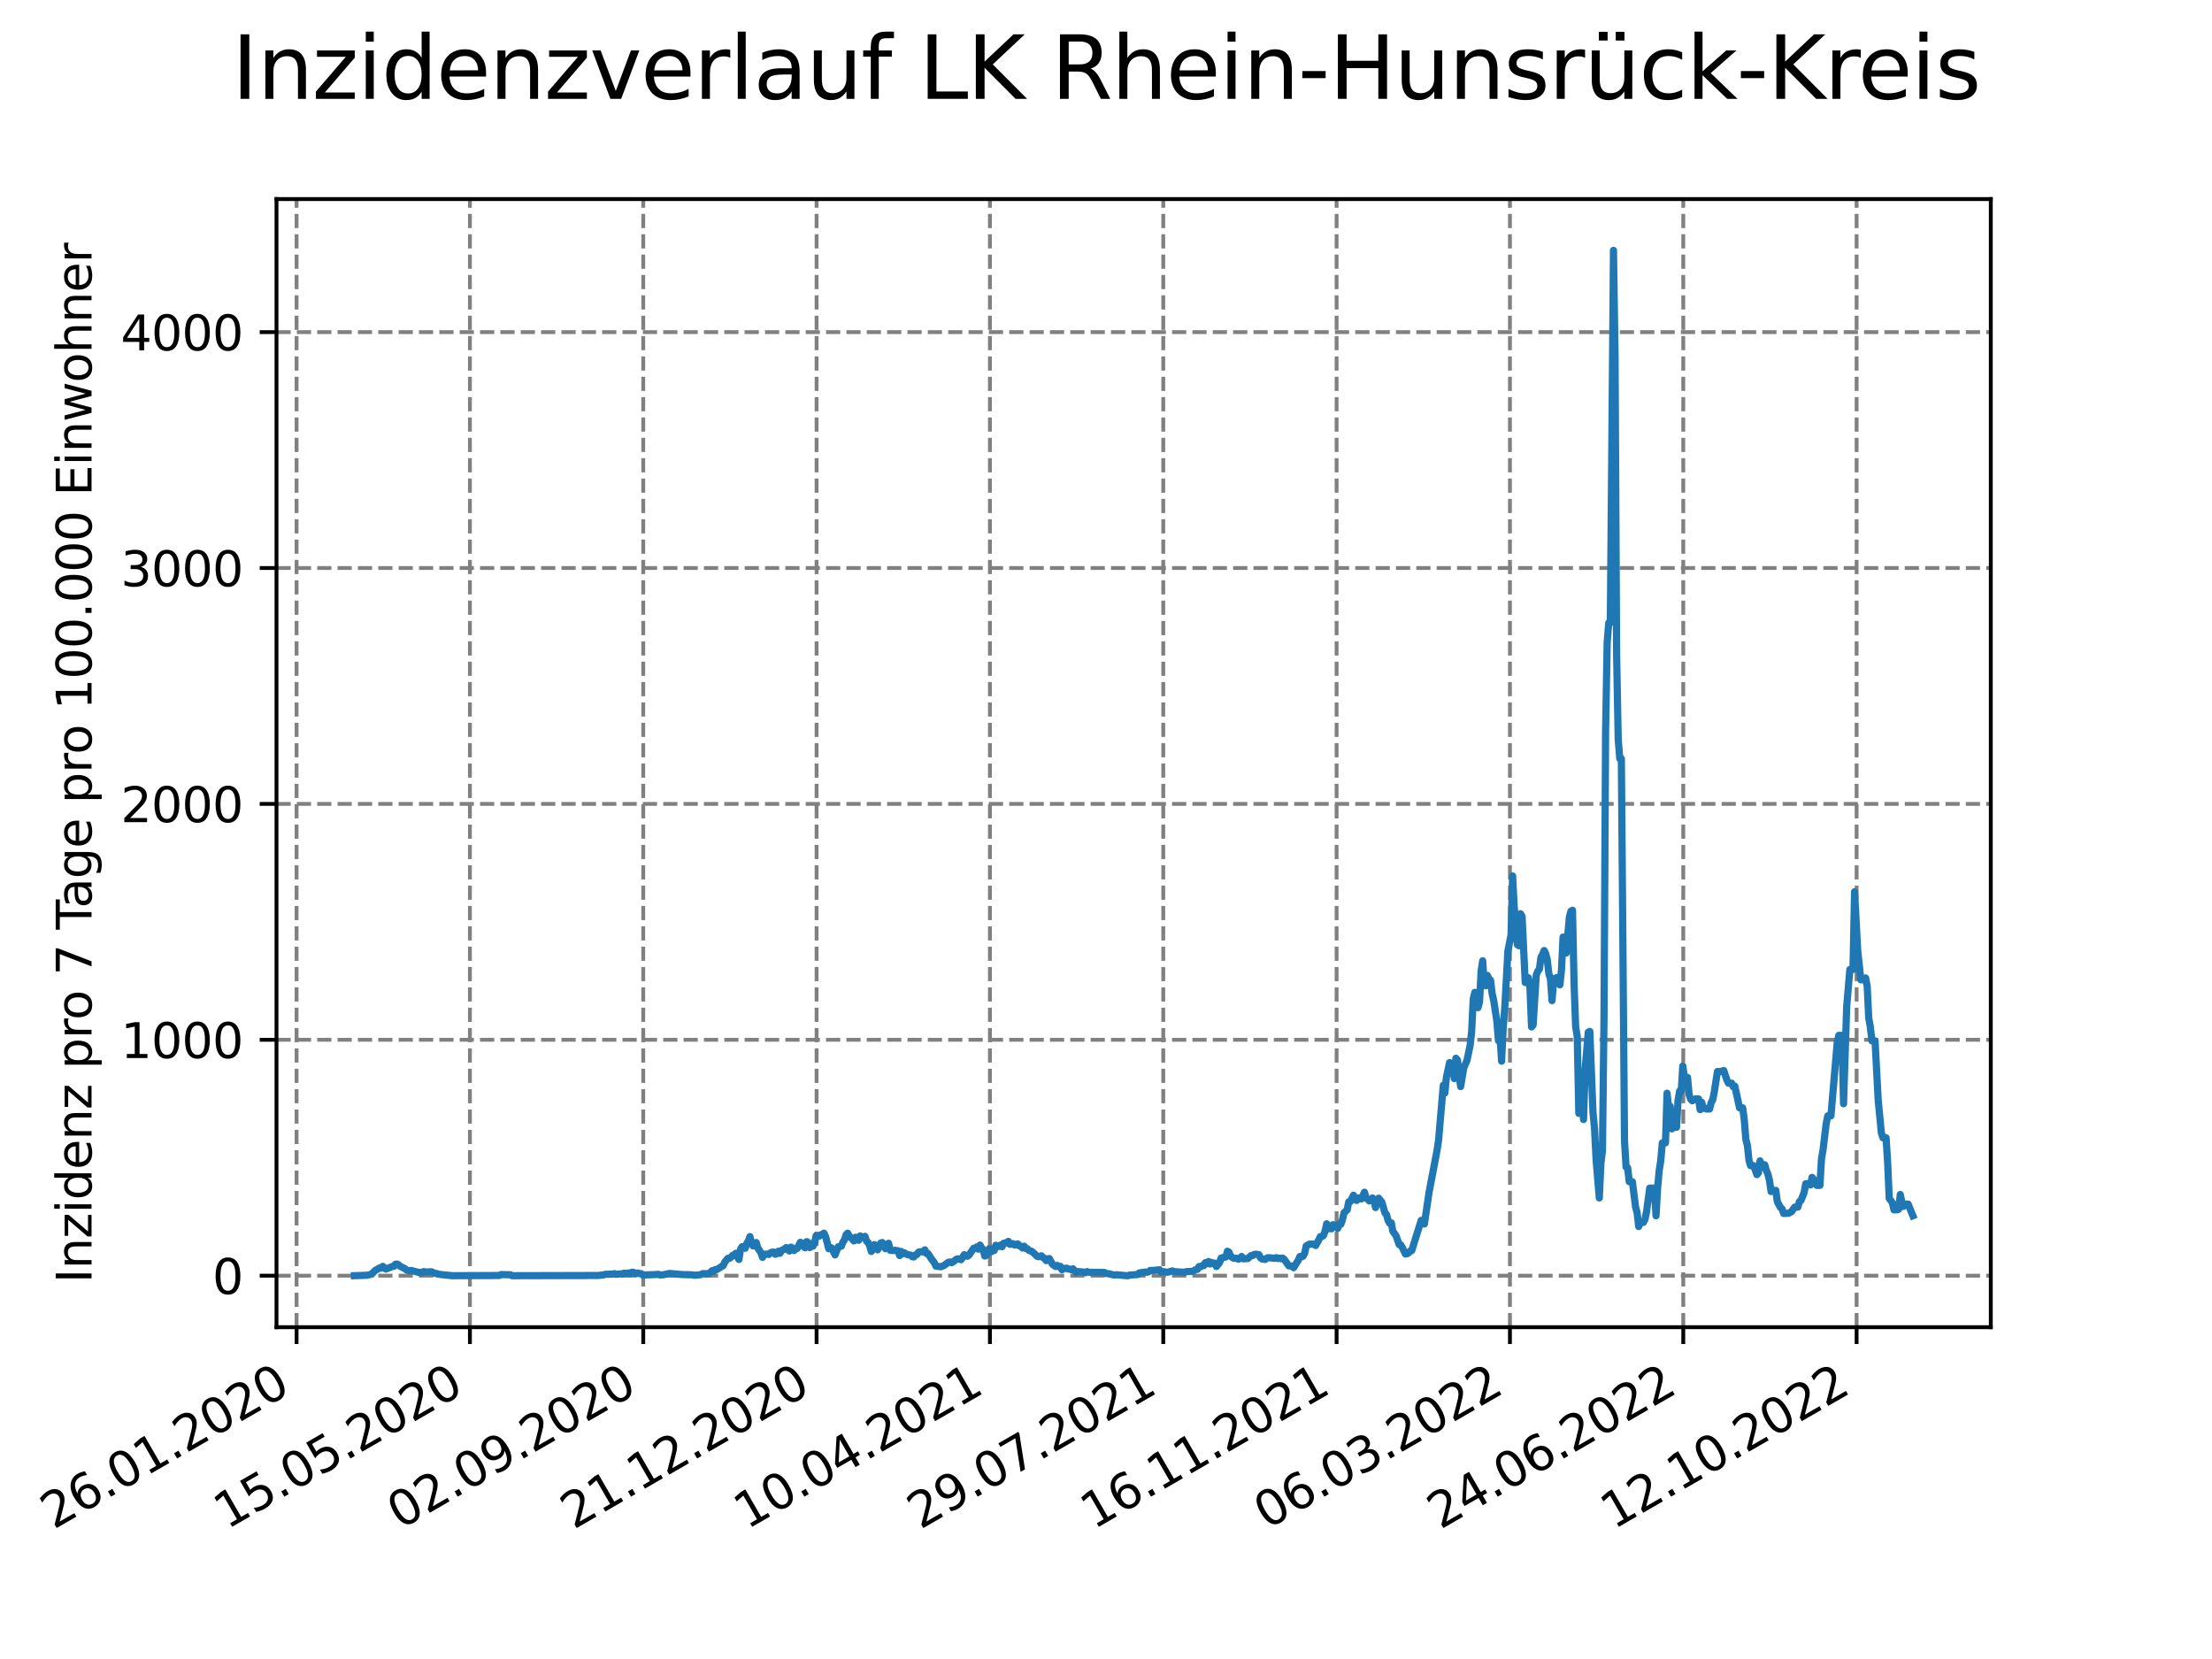 <?xml version="1.0" encoding="utf-8" standalone="no"?>
<!DOCTYPE svg PUBLIC "-//W3C//DTD SVG 1.1//EN"
  "http://www.w3.org/Graphics/SVG/1.1/DTD/svg11.dtd">
<svg xmlns:xlink="http://www.w3.org/1999/xlink" width="460.8pt" height="345.6pt" viewBox="0 0 460.8 345.6" xmlns="http://www.w3.org/2000/svg" version="1.1">
 <defs>
  <style type="text/css">*{stroke-linejoin: round; stroke-linecap: butt}</style>
 </defs>
 <g id="figure_1">
  <g id="patch_1">
   <path d="M 0 345.6 
L 460.8 345.6 
L 460.8 0 
L 0 0 
z
" style="fill: #ffffff"/>
  </g>
  <g id="axes_1">
   <g id="patch_2">
    <path d="M 57.6 276.48 
L 414.72 276.48 
L 414.72 41.472 
L 57.6 41.472 
z
" style="fill: #ffffff"/>
   </g>
   <g id="matplotlib.axis_1">
    <g id="xtick_1">
     <g id="line2d_1">
      <path d="M 61.783 276.48 
L 61.783 41.472 
" clip-path="url(#pc3c7005d33)" style="fill: none; stroke-dasharray: 2.96,1.28; stroke-dashoffset: 0; stroke: #808080; stroke-width: 0.8"/>
     </g>
     <g id="line2d_2">
      <defs>
       <path id="m121569121d" d="M 0 0 
L 0 3.5 
" style="stroke: #000000; stroke-width: 0.8"/>
      </defs>
      <g>
       <use xlink:href="#m121569121d" x="61.783" y="276.48" style="stroke: #000000; stroke-width: 0.8"/>
      </g>
     </g>
     <g id="text_1">
      <!-- 26.01.2020 -->
      <g transform="translate(11.157 318.689) rotate(-30) scale(0.1 -0.1)">
       <defs>
        <path id="DejaVuSans-32" d="M 1228 531 
L 3431 531 
L 3431 0 
L 469 0 
L 469 531 
Q 828 903 1448 1529 
Q 2069 2156 2228 2338 
Q 2531 2678 2651 2914 
Q 2772 3150 2772 3378 
Q 2772 3750 2511 3984 
Q 2250 4219 1831 4219 
Q 1534 4219 1204 4116 
Q 875 4013 500 3803 
L 500 4441 
Q 881 4594 1212 4672 
Q 1544 4750 1819 4750 
Q 2544 4750 2975 4387 
Q 3406 4025 3406 3419 
Q 3406 3131 3298 2873 
Q 3191 2616 2906 2266 
Q 2828 2175 2409 1742 
Q 1991 1309 1228 531 
z
" transform="scale(0.016)"/>
        <path id="DejaVuSans-36" d="M 2113 2584 
Q 1688 2584 1439 2293 
Q 1191 2003 1191 1497 
Q 1191 994 1439 701 
Q 1688 409 2113 409 
Q 2538 409 2786 701 
Q 3034 994 3034 1497 
Q 3034 2003 2786 2293 
Q 2538 2584 2113 2584 
z
M 3366 4563 
L 3366 3988 
Q 3128 4100 2886 4159 
Q 2644 4219 2406 4219 
Q 1781 4219 1451 3797 
Q 1122 3375 1075 2522 
Q 1259 2794 1537 2939 
Q 1816 3084 2150 3084 
Q 2853 3084 3261 2657 
Q 3669 2231 3669 1497 
Q 3669 778 3244 343 
Q 2819 -91 2113 -91 
Q 1303 -91 875 529 
Q 447 1150 447 2328 
Q 447 3434 972 4092 
Q 1497 4750 2381 4750 
Q 2619 4750 2861 4703 
Q 3103 4656 3366 4563 
z
" transform="scale(0.016)"/>
        <path id="DejaVuSans-2e" d="M 684 794 
L 1344 794 
L 1344 0 
L 684 0 
L 684 794 
z
" transform="scale(0.016)"/>
        <path id="DejaVuSans-30" d="M 2034 4250 
Q 1547 4250 1301 3770 
Q 1056 3291 1056 2328 
Q 1056 1369 1301 889 
Q 1547 409 2034 409 
Q 2525 409 2770 889 
Q 3016 1369 3016 2328 
Q 3016 3291 2770 3770 
Q 2525 4250 2034 4250 
z
M 2034 4750 
Q 2819 4750 3233 4129 
Q 3647 3509 3647 2328 
Q 3647 1150 3233 529 
Q 2819 -91 2034 -91 
Q 1250 -91 836 529 
Q 422 1150 422 2328 
Q 422 3509 836 4129 
Q 1250 4750 2034 4750 
z
" transform="scale(0.016)"/>
        <path id="DejaVuSans-31" d="M 794 531 
L 1825 531 
L 1825 4091 
L 703 3866 
L 703 4441 
L 1819 4666 
L 2450 4666 
L 2450 531 
L 3481 531 
L 3481 0 
L 794 0 
L 794 531 
z
" transform="scale(0.016)"/>
       </defs>
       <use xlink:href="#DejaVuSans-32"/>
       <use xlink:href="#DejaVuSans-36" x="63.623"/>
       <use xlink:href="#DejaVuSans-2e" x="127.246"/>
       <use xlink:href="#DejaVuSans-30" x="159.033"/>
       <use xlink:href="#DejaVuSans-31" x="222.656"/>
       <use xlink:href="#DejaVuSans-2e" x="286.279"/>
       <use xlink:href="#DejaVuSans-32" x="318.066"/>
       <use xlink:href="#DejaVuSans-30" x="381.689"/>
       <use xlink:href="#DejaVuSans-32" x="445.312"/>
       <use xlink:href="#DejaVuSans-30" x="508.936"/>
      </g>
     </g>
    </g>
    <g id="xtick_2">
     <g id="line2d_3">
      <path d="M 97.892 276.48 
L 97.892 41.472 
" clip-path="url(#pc3c7005d33)" style="fill: none; stroke-dasharray: 2.96,1.28; stroke-dashoffset: 0; stroke: #808080; stroke-width: 0.8"/>
     </g>
     <g id="line2d_4">
      <g>
       <use xlink:href="#m121569121d" x="97.892" y="276.48" style="stroke: #000000; stroke-width: 0.8"/>
      </g>
     </g>
     <g id="text_2">
      <!-- 15.05.2020 -->
      <g transform="translate(47.267 318.689) rotate(-30) scale(0.1 -0.1)">
       <defs>
        <path id="DejaVuSans-35" d="M 691 4666 
L 3169 4666 
L 3169 4134 
L 1269 4134 
L 1269 2991 
Q 1406 3038 1543 3061 
Q 1681 3084 1819 3084 
Q 2600 3084 3056 2656 
Q 3513 2228 3513 1497 
Q 3513 744 3044 326 
Q 2575 -91 1722 -91 
Q 1428 -91 1123 -41 
Q 819 9 494 109 
L 494 744 
Q 775 591 1075 516 
Q 1375 441 1709 441 
Q 2250 441 2565 725 
Q 2881 1009 2881 1497 
Q 2881 1984 2565 2268 
Q 2250 2553 1709 2553 
Q 1456 2553 1204 2497 
Q 953 2441 691 2322 
L 691 4666 
z
" transform="scale(0.016)"/>
       </defs>
       <use xlink:href="#DejaVuSans-31"/>
       <use xlink:href="#DejaVuSans-35" x="63.623"/>
       <use xlink:href="#DejaVuSans-2e" x="127.246"/>
       <use xlink:href="#DejaVuSans-30" x="159.033"/>
       <use xlink:href="#DejaVuSans-35" x="222.656"/>
       <use xlink:href="#DejaVuSans-2e" x="286.279"/>
       <use xlink:href="#DejaVuSans-32" x="318.066"/>
       <use xlink:href="#DejaVuSans-30" x="381.689"/>
       <use xlink:href="#DejaVuSans-32" x="445.312"/>
       <use xlink:href="#DejaVuSans-30" x="508.936"/>
      </g>
     </g>
    </g>
    <g id="xtick_3">
     <g id="line2d_5">
      <path d="M 134.001 276.48 
L 134.001 41.472 
" clip-path="url(#pc3c7005d33)" style="fill: none; stroke-dasharray: 2.96,1.28; stroke-dashoffset: 0; stroke: #808080; stroke-width: 0.8"/>
     </g>
     <g id="line2d_6">
      <g>
       <use xlink:href="#m121569121d" x="134.001" y="276.48" style="stroke: #000000; stroke-width: 0.8"/>
      </g>
     </g>
     <g id="text_3">
      <!-- 02.09.2020 -->
      <g transform="translate(83.376 318.689) rotate(-30) scale(0.1 -0.1)">
       <defs>
        <path id="DejaVuSans-39" d="M 703 97 
L 703 672 
Q 941 559 1184 500 
Q 1428 441 1663 441 
Q 2288 441 2617 861 
Q 2947 1281 2994 2138 
Q 2813 1869 2534 1725 
Q 2256 1581 1919 1581 
Q 1219 1581 811 2004 
Q 403 2428 403 3163 
Q 403 3881 828 4315 
Q 1253 4750 1959 4750 
Q 2769 4750 3195 4129 
Q 3622 3509 3622 2328 
Q 3622 1225 3098 567 
Q 2575 -91 1691 -91 
Q 1453 -91 1209 -44 
Q 966 3 703 97 
z
M 1959 2075 
Q 2384 2075 2632 2365 
Q 2881 2656 2881 3163 
Q 2881 3666 2632 3958 
Q 2384 4250 1959 4250 
Q 1534 4250 1286 3958 
Q 1038 3666 1038 3163 
Q 1038 2656 1286 2365 
Q 1534 2075 1959 2075 
z
" transform="scale(0.016)"/>
       </defs>
       <use xlink:href="#DejaVuSans-30"/>
       <use xlink:href="#DejaVuSans-32" x="63.623"/>
       <use xlink:href="#DejaVuSans-2e" x="127.246"/>
       <use xlink:href="#DejaVuSans-30" x="159.033"/>
       <use xlink:href="#DejaVuSans-39" x="222.656"/>
       <use xlink:href="#DejaVuSans-2e" x="286.279"/>
       <use xlink:href="#DejaVuSans-32" x="318.066"/>
       <use xlink:href="#DejaVuSans-30" x="381.689"/>
       <use xlink:href="#DejaVuSans-32" x="445.312"/>
       <use xlink:href="#DejaVuSans-30" x="508.936"/>
      </g>
     </g>
    </g>
    <g id="xtick_4">
     <g id="line2d_7">
      <path d="M 170.11 276.48 
L 170.11 41.472 
" clip-path="url(#pc3c7005d33)" style="fill: none; stroke-dasharray: 2.96,1.28; stroke-dashoffset: 0; stroke: #808080; stroke-width: 0.8"/>
     </g>
     <g id="line2d_8">
      <g>
       <use xlink:href="#m121569121d" x="170.11" y="276.48" style="stroke: #000000; stroke-width: 0.8"/>
      </g>
     </g>
     <g id="text_4">
      <!-- 21.12.2020 -->
      <g transform="translate(119.485 318.689) rotate(-30) scale(0.1 -0.1)">
       <use xlink:href="#DejaVuSans-32"/>
       <use xlink:href="#DejaVuSans-31" x="63.623"/>
       <use xlink:href="#DejaVuSans-2e" x="127.246"/>
       <use xlink:href="#DejaVuSans-31" x="159.033"/>
       <use xlink:href="#DejaVuSans-32" x="222.656"/>
       <use xlink:href="#DejaVuSans-2e" x="286.279"/>
       <use xlink:href="#DejaVuSans-32" x="318.066"/>
       <use xlink:href="#DejaVuSans-30" x="381.689"/>
       <use xlink:href="#DejaVuSans-32" x="445.312"/>
       <use xlink:href="#DejaVuSans-30" x="508.936"/>
      </g>
     </g>
    </g>
    <g id="xtick_5">
     <g id="line2d_9">
      <path d="M 206.219 276.48 
L 206.219 41.472 
" clip-path="url(#pc3c7005d33)" style="fill: none; stroke-dasharray: 2.96,1.28; stroke-dashoffset: 0; stroke: #808080; stroke-width: 0.8"/>
     </g>
     <g id="line2d_10">
      <g>
       <use xlink:href="#m121569121d" x="206.219" y="276.48" style="stroke: #000000; stroke-width: 0.8"/>
      </g>
     </g>
     <g id="text_5">
      <!-- 10.04.2021 -->
      <g transform="translate(155.594 318.689) rotate(-30) scale(0.1 -0.1)">
       <defs>
        <path id="DejaVuSans-34" d="M 2419 4116 
L 825 1625 
L 2419 1625 
L 2419 4116 
z
M 2253 4666 
L 3047 4666 
L 3047 1625 
L 3713 1625 
L 3713 1100 
L 3047 1100 
L 3047 0 
L 2419 0 
L 2419 1100 
L 313 1100 
L 313 1709 
L 2253 4666 
z
" transform="scale(0.016)"/>
       </defs>
       <use xlink:href="#DejaVuSans-31"/>
       <use xlink:href="#DejaVuSans-30" x="63.623"/>
       <use xlink:href="#DejaVuSans-2e" x="127.246"/>
       <use xlink:href="#DejaVuSans-30" x="159.033"/>
       <use xlink:href="#DejaVuSans-34" x="222.656"/>
       <use xlink:href="#DejaVuSans-2e" x="286.279"/>
       <use xlink:href="#DejaVuSans-32" x="318.066"/>
       <use xlink:href="#DejaVuSans-30" x="381.689"/>
       <use xlink:href="#DejaVuSans-32" x="445.312"/>
       <use xlink:href="#DejaVuSans-31" x="508.936"/>
      </g>
     </g>
    </g>
    <g id="xtick_6">
     <g id="line2d_11">
      <path d="M 242.329 276.48 
L 242.329 41.472 
" clip-path="url(#pc3c7005d33)" style="fill: none; stroke-dasharray: 2.96,1.28; stroke-dashoffset: 0; stroke: #808080; stroke-width: 0.8"/>
     </g>
     <g id="line2d_12">
      <g>
       <use xlink:href="#m121569121d" x="242.329" y="276.48" style="stroke: #000000; stroke-width: 0.8"/>
      </g>
     </g>
     <g id="text_6">
      <!-- 29.07.2021 -->
      <g transform="translate(191.703 318.689) rotate(-30) scale(0.1 -0.1)">
       <defs>
        <path id="DejaVuSans-37" d="M 525 4666 
L 3525 4666 
L 3525 4397 
L 1831 0 
L 1172 0 
L 2766 4134 
L 525 4134 
L 525 4666 
z
" transform="scale(0.016)"/>
       </defs>
       <use xlink:href="#DejaVuSans-32"/>
       <use xlink:href="#DejaVuSans-39" x="63.623"/>
       <use xlink:href="#DejaVuSans-2e" x="127.246"/>
       <use xlink:href="#DejaVuSans-30" x="159.033"/>
       <use xlink:href="#DejaVuSans-37" x="222.656"/>
       <use xlink:href="#DejaVuSans-2e" x="286.279"/>
       <use xlink:href="#DejaVuSans-32" x="318.066"/>
       <use xlink:href="#DejaVuSans-30" x="381.689"/>
       <use xlink:href="#DejaVuSans-32" x="445.312"/>
       <use xlink:href="#DejaVuSans-31" x="508.936"/>
      </g>
     </g>
    </g>
    <g id="xtick_7">
     <g id="line2d_13">
      <path d="M 278.438 276.48 
L 278.438 41.472 
" clip-path="url(#pc3c7005d33)" style="fill: none; stroke-dasharray: 2.96,1.28; stroke-dashoffset: 0; stroke: #808080; stroke-width: 0.8"/>
     </g>
     <g id="line2d_14">
      <g>
       <use xlink:href="#m121569121d" x="278.438" y="276.48" style="stroke: #000000; stroke-width: 0.8"/>
      </g>
     </g>
     <g id="text_7">
      <!-- 16.11.2021 -->
      <g transform="translate(227.813 318.689) rotate(-30) scale(0.1 -0.1)">
       <use xlink:href="#DejaVuSans-31"/>
       <use xlink:href="#DejaVuSans-36" x="63.623"/>
       <use xlink:href="#DejaVuSans-2e" x="127.246"/>
       <use xlink:href="#DejaVuSans-31" x="159.033"/>
       <use xlink:href="#DejaVuSans-31" x="222.656"/>
       <use xlink:href="#DejaVuSans-2e" x="286.279"/>
       <use xlink:href="#DejaVuSans-32" x="318.066"/>
       <use xlink:href="#DejaVuSans-30" x="381.689"/>
       <use xlink:href="#DejaVuSans-32" x="445.312"/>
       <use xlink:href="#DejaVuSans-31" x="508.936"/>
      </g>
     </g>
    </g>
    <g id="xtick_8">
     <g id="line2d_15">
      <path d="M 314.547 276.48 
L 314.547 41.472 
" clip-path="url(#pc3c7005d33)" style="fill: none; stroke-dasharray: 2.96,1.28; stroke-dashoffset: 0; stroke: #808080; stroke-width: 0.8"/>
     </g>
     <g id="line2d_16">
      <g>
       <use xlink:href="#m121569121d" x="314.547" y="276.48" style="stroke: #000000; stroke-width: 0.8"/>
      </g>
     </g>
     <g id="text_8">
      <!-- 06.03.2022 -->
      <g transform="translate(263.922 318.689) rotate(-30) scale(0.1 -0.1)">
       <defs>
        <path id="DejaVuSans-33" d="M 2597 2516 
Q 3050 2419 3304 2112 
Q 3559 1806 3559 1356 
Q 3559 666 3084 287 
Q 2609 -91 1734 -91 
Q 1441 -91 1130 -33 
Q 819 25 488 141 
L 488 750 
Q 750 597 1062 519 
Q 1375 441 1716 441 
Q 2309 441 2620 675 
Q 2931 909 2931 1356 
Q 2931 1769 2642 2001 
Q 2353 2234 1838 2234 
L 1294 2234 
L 1294 2753 
L 1863 2753 
Q 2328 2753 2575 2939 
Q 2822 3125 2822 3475 
Q 2822 3834 2567 4026 
Q 2313 4219 1838 4219 
Q 1578 4219 1281 4162 
Q 984 4106 628 3988 
L 628 4550 
Q 988 4650 1302 4700 
Q 1616 4750 1894 4750 
Q 2613 4750 3031 4423 
Q 3450 4097 3450 3541 
Q 3450 3153 3228 2886 
Q 3006 2619 2597 2516 
z
" transform="scale(0.016)"/>
       </defs>
       <use xlink:href="#DejaVuSans-30"/>
       <use xlink:href="#DejaVuSans-36" x="63.623"/>
       <use xlink:href="#DejaVuSans-2e" x="127.246"/>
       <use xlink:href="#DejaVuSans-30" x="159.033"/>
       <use xlink:href="#DejaVuSans-33" x="222.656"/>
       <use xlink:href="#DejaVuSans-2e" x="286.279"/>
       <use xlink:href="#DejaVuSans-32" x="318.066"/>
       <use xlink:href="#DejaVuSans-30" x="381.689"/>
       <use xlink:href="#DejaVuSans-32" x="445.312"/>
       <use xlink:href="#DejaVuSans-32" x="508.936"/>
      </g>
     </g>
    </g>
    <g id="xtick_9">
     <g id="line2d_17">
      <path d="M 350.656 276.48 
L 350.656 41.472 
" clip-path="url(#pc3c7005d33)" style="fill: none; stroke-dasharray: 2.96,1.28; stroke-dashoffset: 0; stroke: #808080; stroke-width: 0.8"/>
     </g>
     <g id="line2d_18">
      <g>
       <use xlink:href="#m121569121d" x="350.656" y="276.48" style="stroke: #000000; stroke-width: 0.8"/>
      </g>
     </g>
     <g id="text_9">
      <!-- 24.06.2022 -->
      <g transform="translate(300.031 318.689) rotate(-30) scale(0.1 -0.1)">
       <use xlink:href="#DejaVuSans-32"/>
       <use xlink:href="#DejaVuSans-34" x="63.623"/>
       <use xlink:href="#DejaVuSans-2e" x="127.246"/>
       <use xlink:href="#DejaVuSans-30" x="159.033"/>
       <use xlink:href="#DejaVuSans-36" x="222.656"/>
       <use xlink:href="#DejaVuSans-2e" x="286.279"/>
       <use xlink:href="#DejaVuSans-32" x="318.066"/>
       <use xlink:href="#DejaVuSans-30" x="381.689"/>
       <use xlink:href="#DejaVuSans-32" x="445.312"/>
       <use xlink:href="#DejaVuSans-32" x="508.936"/>
      </g>
     </g>
    </g>
    <g id="xtick_10">
     <g id="line2d_19">
      <path d="M 386.765 276.48 
L 386.765 41.472 
" clip-path="url(#pc3c7005d33)" style="fill: none; stroke-dasharray: 2.96,1.28; stroke-dashoffset: 0; stroke: #808080; stroke-width: 0.8"/>
     </g>
     <g id="line2d_20">
      <g>
       <use xlink:href="#m121569121d" x="386.765" y="276.48" style="stroke: #000000; stroke-width: 0.8"/>
      </g>
     </g>
     <g id="text_10">
      <!-- 12.10.2022 -->
      <g transform="translate(336.14 318.689) rotate(-30) scale(0.1 -0.1)">
       <use xlink:href="#DejaVuSans-31"/>
       <use xlink:href="#DejaVuSans-32" x="63.623"/>
       <use xlink:href="#DejaVuSans-2e" x="127.246"/>
       <use xlink:href="#DejaVuSans-31" x="159.033"/>
       <use xlink:href="#DejaVuSans-30" x="222.656"/>
       <use xlink:href="#DejaVuSans-2e" x="286.279"/>
       <use xlink:href="#DejaVuSans-32" x="318.066"/>
       <use xlink:href="#DejaVuSans-30" x="381.689"/>
       <use xlink:href="#DejaVuSans-32" x="445.312"/>
       <use xlink:href="#DejaVuSans-32" x="508.936"/>
      </g>
     </g>
    </g>
   </g>
   <g id="matplotlib.axis_2">
    <g id="ytick_1">
     <g id="line2d_21">
      <path d="M 57.6 265.75 
L 414.72 265.75 
" clip-path="url(#pc3c7005d33)" style="fill: none; stroke-dasharray: 2.96,1.28; stroke-dashoffset: 0; stroke: #808080; stroke-width: 0.8"/>
     </g>
     <g id="line2d_22">
      <defs>
       <path id="m41e7d86608" d="M 0 0 
L -3.5 0 
" style="stroke: #000000; stroke-width: 0.8"/>
      </defs>
      <g>
       <use xlink:href="#m41e7d86608" x="57.6" y="265.75" style="stroke: #000000; stroke-width: 0.8"/>
      </g>
     </g>
     <g id="text_11">
      <!-- 0 -->
      <g transform="translate(44.237 269.549) scale(0.1 -0.1)">
       <use xlink:href="#DejaVuSans-30"/>
      </g>
     </g>
    </g>
    <g id="ytick_2">
     <g id="line2d_23">
      <path d="M 57.6 216.608 
L 414.72 216.608 
" clip-path="url(#pc3c7005d33)" style="fill: none; stroke-dasharray: 2.96,1.28; stroke-dashoffset: 0; stroke: #808080; stroke-width: 0.8"/>
     </g>
     <g id="line2d_24">
      <g>
       <use xlink:href="#m41e7d86608" x="57.6" y="216.608" style="stroke: #000000; stroke-width: 0.8"/>
      </g>
     </g>
     <g id="text_12">
      <!-- 1000 -->
      <g transform="translate(25.15 220.408) scale(0.1 -0.1)">
       <use xlink:href="#DejaVuSans-31"/>
       <use xlink:href="#DejaVuSans-30" x="63.623"/>
       <use xlink:href="#DejaVuSans-30" x="127.246"/>
       <use xlink:href="#DejaVuSans-30" x="190.869"/>
      </g>
     </g>
    </g>
    <g id="ytick_3">
     <g id="line2d_25">
      <path d="M 57.6 167.466 
L 414.72 167.466 
" clip-path="url(#pc3c7005d33)" style="fill: none; stroke-dasharray: 2.96,1.28; stroke-dashoffset: 0; stroke: #808080; stroke-width: 0.8"/>
     </g>
     <g id="line2d_26">
      <g>
       <use xlink:href="#m41e7d86608" x="57.6" y="167.466" style="stroke: #000000; stroke-width: 0.8"/>
      </g>
     </g>
     <g id="text_13">
      <!-- 2000 -->
      <g transform="translate(25.15 171.266) scale(0.1 -0.1)">
       <use xlink:href="#DejaVuSans-32"/>
       <use xlink:href="#DejaVuSans-30" x="63.623"/>
       <use xlink:href="#DejaVuSans-30" x="127.246"/>
       <use xlink:href="#DejaVuSans-30" x="190.869"/>
      </g>
     </g>
    </g>
    <g id="ytick_4">
     <g id="line2d_27">
      <path d="M 57.6 118.325 
L 414.72 118.325 
" clip-path="url(#pc3c7005d33)" style="fill: none; stroke-dasharray: 2.96,1.28; stroke-dashoffset: 0; stroke: #808080; stroke-width: 0.8"/>
     </g>
     <g id="line2d_28">
      <g>
       <use xlink:href="#m41e7d86608" x="57.6" y="118.325" style="stroke: #000000; stroke-width: 0.8"/>
      </g>
     </g>
     <g id="text_14">
      <!-- 3000 -->
      <g transform="translate(25.15 122.124) scale(0.1 -0.1)">
       <use xlink:href="#DejaVuSans-33"/>
       <use xlink:href="#DejaVuSans-30" x="63.623"/>
       <use xlink:href="#DejaVuSans-30" x="127.246"/>
       <use xlink:href="#DejaVuSans-30" x="190.869"/>
      </g>
     </g>
    </g>
    <g id="ytick_5">
     <g id="line2d_29">
      <path d="M 57.6 69.183 
L 414.72 69.183 
" clip-path="url(#pc3c7005d33)" style="fill: none; stroke-dasharray: 2.96,1.28; stroke-dashoffset: 0; stroke: #808080; stroke-width: 0.8"/>
     </g>
     <g id="line2d_30">
      <g>
       <use xlink:href="#m41e7d86608" x="57.6" y="69.183" style="stroke: #000000; stroke-width: 0.8"/>
      </g>
     </g>
     <g id="text_15">
      <!-- 4000 -->
      <g transform="translate(25.15 72.982) scale(0.1 -0.1)">
       <use xlink:href="#DejaVuSans-34"/>
       <use xlink:href="#DejaVuSans-30" x="63.623"/>
       <use xlink:href="#DejaVuSans-30" x="127.246"/>
       <use xlink:href="#DejaVuSans-30" x="190.869"/>
      </g>
     </g>
    </g>
    <g id="text_16">
     <!-- Inzidenz pro 7 Tage pro 100.000 Einwohner -->
     <g transform="translate(19.07 267.301) rotate(-90) scale(0.1 -0.1)">
      <defs>
       <path id="DejaVuSans-49" d="M 628 4666 
L 1259 4666 
L 1259 0 
L 628 0 
L 628 4666 
z
" transform="scale(0.016)"/>
       <path id="DejaVuSans-6e" d="M 3513 2113 
L 3513 0 
L 2938 0 
L 2938 2094 
Q 2938 2591 2744 2837 
Q 2550 3084 2163 3084 
Q 1697 3084 1428 2787 
Q 1159 2491 1159 1978 
L 1159 0 
L 581 0 
L 581 3500 
L 1159 3500 
L 1159 2956 
Q 1366 3272 1645 3428 
Q 1925 3584 2291 3584 
Q 2894 3584 3203 3211 
Q 3513 2838 3513 2113 
z
" transform="scale(0.016)"/>
       <path id="DejaVuSans-7a" d="M 353 3500 
L 3084 3500 
L 3084 2975 
L 922 459 
L 3084 459 
L 3084 0 
L 275 0 
L 275 525 
L 2438 3041 
L 353 3041 
L 353 3500 
z
" transform="scale(0.016)"/>
       <path id="DejaVuSans-69" d="M 603 3500 
L 1178 3500 
L 1178 0 
L 603 0 
L 603 3500 
z
M 603 4863 
L 1178 4863 
L 1178 4134 
L 603 4134 
L 603 4863 
z
" transform="scale(0.016)"/>
       <path id="DejaVuSans-64" d="M 2906 2969 
L 2906 4863 
L 3481 4863 
L 3481 0 
L 2906 0 
L 2906 525 
Q 2725 213 2448 61 
Q 2172 -91 1784 -91 
Q 1150 -91 751 415 
Q 353 922 353 1747 
Q 353 2572 751 3078 
Q 1150 3584 1784 3584 
Q 2172 3584 2448 3432 
Q 2725 3281 2906 2969 
z
M 947 1747 
Q 947 1113 1208 752 
Q 1469 391 1925 391 
Q 2381 391 2643 752 
Q 2906 1113 2906 1747 
Q 2906 2381 2643 2742 
Q 2381 3103 1925 3103 
Q 1469 3103 1208 2742 
Q 947 2381 947 1747 
z
" transform="scale(0.016)"/>
       <path id="DejaVuSans-65" d="M 3597 1894 
L 3597 1613 
L 953 1613 
Q 991 1019 1311 708 
Q 1631 397 2203 397 
Q 2534 397 2845 478 
Q 3156 559 3463 722 
L 3463 178 
Q 3153 47 2828 -22 
Q 2503 -91 2169 -91 
Q 1331 -91 842 396 
Q 353 884 353 1716 
Q 353 2575 817 3079 
Q 1281 3584 2069 3584 
Q 2775 3584 3186 3129 
Q 3597 2675 3597 1894 
z
M 3022 2063 
Q 3016 2534 2758 2815 
Q 2500 3097 2075 3097 
Q 1594 3097 1305 2825 
Q 1016 2553 972 2059 
L 3022 2063 
z
" transform="scale(0.016)"/>
       <path id="DejaVuSans-20" transform="scale(0.016)"/>
       <path id="DejaVuSans-70" d="M 1159 525 
L 1159 -1331 
L 581 -1331 
L 581 3500 
L 1159 3500 
L 1159 2969 
Q 1341 3281 1617 3432 
Q 1894 3584 2278 3584 
Q 2916 3584 3314 3078 
Q 3713 2572 3713 1747 
Q 3713 922 3314 415 
Q 2916 -91 2278 -91 
Q 1894 -91 1617 61 
Q 1341 213 1159 525 
z
M 3116 1747 
Q 3116 2381 2855 2742 
Q 2594 3103 2138 3103 
Q 1681 3103 1420 2742 
Q 1159 2381 1159 1747 
Q 1159 1113 1420 752 
Q 1681 391 2138 391 
Q 2594 391 2855 752 
Q 3116 1113 3116 1747 
z
" transform="scale(0.016)"/>
       <path id="DejaVuSans-72" d="M 2631 2963 
Q 2534 3019 2420 3045 
Q 2306 3072 2169 3072 
Q 1681 3072 1420 2755 
Q 1159 2438 1159 1844 
L 1159 0 
L 581 0 
L 581 3500 
L 1159 3500 
L 1159 2956 
Q 1341 3275 1631 3429 
Q 1922 3584 2338 3584 
Q 2397 3584 2469 3576 
Q 2541 3569 2628 3553 
L 2631 2963 
z
" transform="scale(0.016)"/>
       <path id="DejaVuSans-6f" d="M 1959 3097 
Q 1497 3097 1228 2736 
Q 959 2375 959 1747 
Q 959 1119 1226 758 
Q 1494 397 1959 397 
Q 2419 397 2687 759 
Q 2956 1122 2956 1747 
Q 2956 2369 2687 2733 
Q 2419 3097 1959 3097 
z
M 1959 3584 
Q 2709 3584 3137 3096 
Q 3566 2609 3566 1747 
Q 3566 888 3137 398 
Q 2709 -91 1959 -91 
Q 1206 -91 779 398 
Q 353 888 353 1747 
Q 353 2609 779 3096 
Q 1206 3584 1959 3584 
z
" transform="scale(0.016)"/>
       <path id="DejaVuSans-54" d="M -19 4666 
L 3928 4666 
L 3928 4134 
L 2272 4134 
L 2272 0 
L 1638 0 
L 1638 4134 
L -19 4134 
L -19 4666 
z
" transform="scale(0.016)"/>
       <path id="DejaVuSans-61" d="M 2194 1759 
Q 1497 1759 1228 1600 
Q 959 1441 959 1056 
Q 959 750 1161 570 
Q 1363 391 1709 391 
Q 2188 391 2477 730 
Q 2766 1069 2766 1631 
L 2766 1759 
L 2194 1759 
z
M 3341 1997 
L 3341 0 
L 2766 0 
L 2766 531 
Q 2569 213 2275 61 
Q 1981 -91 1556 -91 
Q 1019 -91 701 211 
Q 384 513 384 1019 
Q 384 1609 779 1909 
Q 1175 2209 1959 2209 
L 2766 2209 
L 2766 2266 
Q 2766 2663 2505 2880 
Q 2244 3097 1772 3097 
Q 1472 3097 1187 3025 
Q 903 2953 641 2809 
L 641 3341 
Q 956 3463 1253 3523 
Q 1550 3584 1831 3584 
Q 2591 3584 2966 3190 
Q 3341 2797 3341 1997 
z
" transform="scale(0.016)"/>
       <path id="DejaVuSans-67" d="M 2906 1791 
Q 2906 2416 2648 2759 
Q 2391 3103 1925 3103 
Q 1463 3103 1205 2759 
Q 947 2416 947 1791 
Q 947 1169 1205 825 
Q 1463 481 1925 481 
Q 2391 481 2648 825 
Q 2906 1169 2906 1791 
z
M 3481 434 
Q 3481 -459 3084 -895 
Q 2688 -1331 1869 -1331 
Q 1566 -1331 1297 -1286 
Q 1028 -1241 775 -1147 
L 775 -588 
Q 1028 -725 1275 -790 
Q 1522 -856 1778 -856 
Q 2344 -856 2625 -561 
Q 2906 -266 2906 331 
L 2906 616 
Q 2728 306 2450 153 
Q 2172 0 1784 0 
Q 1141 0 747 490 
Q 353 981 353 1791 
Q 353 2603 747 3093 
Q 1141 3584 1784 3584 
Q 2172 3584 2450 3431 
Q 2728 3278 2906 2969 
L 2906 3500 
L 3481 3500 
L 3481 434 
z
" transform="scale(0.016)"/>
       <path id="DejaVuSans-45" d="M 628 4666 
L 3578 4666 
L 3578 4134 
L 1259 4134 
L 1259 2753 
L 3481 2753 
L 3481 2222 
L 1259 2222 
L 1259 531 
L 3634 531 
L 3634 0 
L 628 0 
L 628 4666 
z
" transform="scale(0.016)"/>
       <path id="DejaVuSans-77" d="M 269 3500 
L 844 3500 
L 1563 769 
L 2278 3500 
L 2956 3500 
L 3675 769 
L 4391 3500 
L 4966 3500 
L 4050 0 
L 3372 0 
L 2619 2869 
L 1863 0 
L 1184 0 
L 269 3500 
z
" transform="scale(0.016)"/>
       <path id="DejaVuSans-68" d="M 3513 2113 
L 3513 0 
L 2938 0 
L 2938 2094 
Q 2938 2591 2744 2837 
Q 2550 3084 2163 3084 
Q 1697 3084 1428 2787 
Q 1159 2491 1159 1978 
L 1159 0 
L 581 0 
L 581 4863 
L 1159 4863 
L 1159 2956 
Q 1366 3272 1645 3428 
Q 1925 3584 2291 3584 
Q 2894 3584 3203 3211 
Q 3513 2838 3513 2113 
z
" transform="scale(0.016)"/>
      </defs>
      <use xlink:href="#DejaVuSans-49"/>
      <use xlink:href="#DejaVuSans-6e" x="29.492"/>
      <use xlink:href="#DejaVuSans-7a" x="92.871"/>
      <use xlink:href="#DejaVuSans-69" x="145.361"/>
      <use xlink:href="#DejaVuSans-64" x="173.145"/>
      <use xlink:href="#DejaVuSans-65" x="236.621"/>
      <use xlink:href="#DejaVuSans-6e" x="298.145"/>
      <use xlink:href="#DejaVuSans-7a" x="361.523"/>
      <use xlink:href="#DejaVuSans-20" x="414.014"/>
      <use xlink:href="#DejaVuSans-70" x="445.801"/>
      <use xlink:href="#DejaVuSans-72" x="509.277"/>
      <use xlink:href="#DejaVuSans-6f" x="548.141"/>
      <use xlink:href="#DejaVuSans-20" x="609.322"/>
      <use xlink:href="#DejaVuSans-37" x="641.109"/>
      <use xlink:href="#DejaVuSans-20" x="704.732"/>
      <use xlink:href="#DejaVuSans-54" x="736.52"/>
      <use xlink:href="#DejaVuSans-61" x="781.104"/>
      <use xlink:href="#DejaVuSans-67" x="842.383"/>
      <use xlink:href="#DejaVuSans-65" x="905.859"/>
      <use xlink:href="#DejaVuSans-20" x="967.383"/>
      <use xlink:href="#DejaVuSans-70" x="999.17"/>
      <use xlink:href="#DejaVuSans-72" x="1062.646"/>
      <use xlink:href="#DejaVuSans-6f" x="1101.51"/>
      <use xlink:href="#DejaVuSans-20" x="1162.691"/>
      <use xlink:href="#DejaVuSans-31" x="1194.479"/>
      <use xlink:href="#DejaVuSans-30" x="1258.102"/>
      <use xlink:href="#DejaVuSans-30" x="1321.725"/>
      <use xlink:href="#DejaVuSans-2e" x="1385.348"/>
      <use xlink:href="#DejaVuSans-30" x="1417.135"/>
      <use xlink:href="#DejaVuSans-30" x="1480.758"/>
      <use xlink:href="#DejaVuSans-30" x="1544.381"/>
      <use xlink:href="#DejaVuSans-20" x="1608.004"/>
      <use xlink:href="#DejaVuSans-45" x="1639.791"/>
      <use xlink:href="#DejaVuSans-69" x="1702.975"/>
      <use xlink:href="#DejaVuSans-6e" x="1730.758"/>
      <use xlink:href="#DejaVuSans-77" x="1794.137"/>
      <use xlink:href="#DejaVuSans-6f" x="1875.924"/>
      <use xlink:href="#DejaVuSans-68" x="1937.105"/>
      <use xlink:href="#DejaVuSans-6e" x="2000.484"/>
      <use xlink:href="#DejaVuSans-65" x="2063.863"/>
      <use xlink:href="#DejaVuSans-72" x="2125.387"/>
     </g>
    </g>
   </g>
   <g id="line2d_31">
    <path d="M 73.833 265.75 
L 76.459 265.655 
L 77.444 265.417 
L 78.1 264.702 
L 78.757 264.321 
L 79.085 264.131 
L 79.413 264.178 
L 79.742 263.797 
L 80.398 264.369 
L 81.711 263.845 
L 82.039 263.797 
L 82.368 263.368 
L 82.696 263.321 
L 83.024 263.464 
L 83.352 263.797 
L 84.337 264.273 
L 84.665 264.559 
L 85.322 264.75 
L 85.65 264.655 
L 87.292 265.083 
L 87.948 265.083 
L 88.276 264.893 
L 88.605 264.988 
L 89.589 264.94 
L 89.918 264.94 
L 90.574 265.274 
L 90.903 265.274 
L 91.231 265.417 
L 91.887 265.512 
L 94.185 265.75 
L 104.033 265.703 
L 104.361 265.512 
L 106.331 265.56 
L 106.659 265.75 
L 124.714 265.703 
L 125.37 265.607 
L 125.699 265.607 
L 126.027 265.464 
L 127.668 265.417 
L 127.997 265.321 
L 128.325 265.464 
L 129.31 265.369 
L 129.638 265.417 
L 129.966 265.226 
L 130.623 265.274 
L 130.951 265.179 
L 131.279 265.321 
L 131.607 265.036 
L 131.936 265.036 
L 132.264 265.226 
L 132.592 265.274 
L 132.921 265.179 
L 133.249 265.321 
L 133.577 265.321 
L 133.905 265.607 
L 136.531 265.512 
L 137.188 265.464 
L 137.516 265.607 
L 138.173 265.56 
L 139.486 265.274 
L 140.471 265.369 
L 142.112 265.512 
L 144.082 265.56 
L 144.738 265.655 
L 145.723 265.56 
L 146.051 265.512 
L 146.379 265.321 
L 147.692 265.321 
L 148.349 264.702 
L 148.677 264.845 
L 149.006 264.464 
L 149.334 264.464 
L 150.319 263.845 
L 150.647 263.654 
L 150.975 262.94 
L 151.632 262.13 
L 151.96 262.13 
L 152.288 261.892 
L 152.616 261.511 
L 152.945 261.511 
L 153.273 261.082 
L 153.93 262.368 
L 154.258 260.272 
L 154.586 259.701 
L 154.914 259.796 
L 155.243 260.034 
L 155.571 259.034 
L 155.899 258.51 
L 156.227 257.605 
L 156.556 258.891 
L 156.884 259.558 
L 157.212 259.51 
L 157.54 258.843 
L 157.869 259.986 
L 158.525 260.987 
L 158.853 261.939 
L 159.182 261.272 
L 159.838 261.272 
L 160.167 261.32 
L 160.495 260.987 
L 160.823 260.844 
L 161.151 260.844 
L 161.48 261.272 
L 161.808 261.177 
L 162.136 260.653 
L 162.464 261.082 
L 162.793 260.558 
L 163.121 260.32 
L 163.449 260.272 
L 163.777 259.891 
L 164.106 260.034 
L 164.434 260.606 
L 164.762 259.796 
L 165.091 259.986 
L 165.419 260.51 
L 165.747 260.129 
L 166.075 260.082 
L 166.732 258.795 
L 167.06 258.986 
L 167.388 259.653 
L 167.717 259.939 
L 168.045 258.653 
L 168.373 258.843 
L 168.701 259.891 
L 169.03 259.605 
L 169.358 259.605 
L 169.686 258.891 
L 170.015 257.414 
L 170.671 257.509 
L 170.999 257.223 
L 171.328 257.128 
L 171.656 256.89 
L 171.984 257.605 
L 172.641 260.129 
L 172.969 259.843 
L 173.297 260.034 
L 173.954 261.415 
L 174.61 259.748 
L 175.267 259.605 
L 175.595 258.748 
L 175.923 258.271 
L 176.252 257.223 
L 176.58 256.89 
L 176.908 257.462 
L 177.893 258.51 
L 178.221 257.747 
L 178.878 258.367 
L 179.206 257.462 
L 179.534 257.795 
L 179.862 257.795 
L 180.191 257.557 
L 180.519 258.557 
L 180.847 258.843 
L 181.176 259.51 
L 181.504 260.701 
L 182.16 259.272 
L 182.817 260.367 
L 183.145 259.843 
L 183.473 258.938 
L 183.802 258.843 
L 184.458 260.129 
L 184.786 259.843 
L 185.115 258.986 
L 185.443 260.463 
L 186.1 260.51 
L 186.428 260.463 
L 187.084 260.558 
L 187.413 261.558 
L 187.741 260.701 
L 188.069 261.177 
L 188.397 260.987 
L 189.054 261.368 
L 189.71 261.463 
L 190.039 261.796 
L 190.367 261.844 
L 190.695 261.415 
L 191.023 261.32 
L 191.352 260.844 
L 191.68 260.748 
L 192.337 260.796 
L 192.665 260.367 
L 192.993 261.13 
L 193.321 261.13 
L 193.978 262.178 
L 194.634 263.035 
L 194.963 263.75 
L 195.619 263.845 
L 195.947 263.892 
L 196.604 263.654 
L 197.589 262.94 
L 197.917 262.892 
L 198.245 263.035 
L 198.574 262.844 
L 199.23 262.32 
L 199.558 262.225 
L 200.215 262.416 
L 200.871 261.368 
L 201.528 261.701 
L 201.856 261.463 
L 202.841 260.034 
L 203.169 260.034 
L 203.498 259.748 
L 203.826 260.225 
L 204.154 259.367 
L 204.482 259.986 
L 204.811 260.272 
L 205.139 261.654 
L 205.467 261.511 
L 206.124 260.082 
L 206.452 260.796 
L 206.78 260.51 
L 207.109 260.51 
L 207.437 259.415 
L 207.765 259.701 
L 208.093 259.653 
L 208.422 259.367 
L 208.75 259.701 
L 209.078 258.986 
L 209.406 258.986 
L 210.063 258.605 
L 210.391 259.224 
L 210.719 259.081 
L 211.048 259.081 
L 211.376 259.367 
L 212.032 259.129 
L 212.361 259.558 
L 212.689 259.605 
L 213.017 259.986 
L 213.346 259.605 
L 213.674 260.082 
L 214.002 260.129 
L 214.33 260.463 
L 214.987 260.701 
L 215.643 261.32 
L 215.972 261.654 
L 216.3 261.796 
L 216.956 261.606 
L 217.285 261.987 
L 217.613 262.13 
L 217.941 262.606 
L 218.27 262.225 
L 218.598 262.178 
L 219.254 263.368 
L 219.911 263.845 
L 220.239 263.607 
L 220.567 263.892 
L 220.896 263.797 
L 221.224 264.512 
L 221.552 264.273 
L 222.209 264.178 
L 222.537 264.369 
L 222.865 264.369 
L 223.194 264.512 
L 223.522 264.321 
L 224.178 265.083 
L 224.507 264.893 
L 225.82 264.988 
L 226.148 265.131 
L 226.476 264.893 
L 226.804 265.036 
L 230.087 265.083 
L 230.415 265.274 
L 231.072 265.369 
L 232.057 265.607 
L 232.713 265.56 
L 234.683 265.75 
L 235.011 265.75 
L 235.339 265.607 
L 236.981 265.512 
L 237.309 265.179 
L 237.965 265.083 
L 238.622 264.988 
L 238.95 265.036 
L 239.279 264.94 
L 239.607 264.655 
L 240.263 264.655 
L 241.576 264.512 
L 241.905 265.036 
L 242.233 264.893 
L 242.889 264.988 
L 243.218 265.036 
L 244.203 264.75 
L 244.531 264.893 
L 245.844 264.988 
L 246.829 265.036 
L 247.157 264.893 
L 248.47 264.845 
L 249.126 264.464 
L 249.455 264.416 
L 249.783 263.845 
L 250.111 263.892 
L 250.44 263.654 
L 250.768 263.654 
L 251.096 263.035 
L 251.424 263.226 
L 251.753 262.797 
L 252.081 263.321 
L 252.409 262.987 
L 252.737 263.178 
L 253.066 263.13 
L 253.394 263.845 
L 254.05 263.035 
L 254.379 262.082 
L 255.364 261.844 
L 255.692 260.653 
L 256.02 260.844 
L 256.348 261.701 
L 257.005 262.13 
L 257.661 262.13 
L 257.99 262.32 
L 258.318 262.178 
L 258.646 261.749 
L 258.974 262.225 
L 259.959 262.178 
L 260.616 261.558 
L 260.944 261.558 
L 261.272 261.32 
L 261.601 261.272 
L 262.257 261.368 
L 262.585 262.035 
L 262.914 262.273 
L 263.57 262.368 
L 263.898 262.082 
L 264.227 261.987 
L 265.54 262.13 
L 265.868 261.987 
L 266.196 262.178 
L 266.525 262.082 
L 266.853 262.225 
L 267.181 262.082 
L 267.509 262.32 
L 268.494 263.702 
L 269.151 263.75 
L 269.479 264.083 
L 270.464 262.511 
L 270.792 261.749 
L 271.12 261.844 
L 271.449 261.701 
L 271.777 261.082 
L 272.105 259.558 
L 272.762 259.177 
L 273.746 259.177 
L 274.075 259.462 
L 274.731 258.271 
L 275.059 257.605 
L 275.388 257.605 
L 275.716 257.366 
L 276.044 256.461 
L 276.373 254.937 
L 276.701 255.985 
L 277.029 255.699 
L 277.357 255.985 
L 277.686 255.128 
L 278.014 255.223 
L 278.342 255.461 
L 278.67 255.89 
L 278.999 254.985 
L 279.327 255.032 
L 279.655 254.08 
L 279.983 252.651 
L 280.64 252.031 
L 280.968 250.364 
L 281.297 250.316 
L 281.953 248.983 
L 282.281 249.888 
L 282.61 250.078 
L 282.938 249.554 
L 283.594 249.745 
L 284.251 248.363 
L 284.579 249.602 
L 284.907 249.792 
L 285.236 250.173 
L 285.564 250.031 
L 285.892 249.554 
L 286.22 249.888 
L 286.549 251.555 
L 286.877 250.364 
L 287.205 249.602 
L 287.862 250.412 
L 288.518 252.698 
L 288.847 253.032 
L 289.175 254.27 
L 289.503 254.842 
L 289.831 254.746 
L 290.16 256.509 
L 290.816 257.414 
L 291.473 259.272 
L 291.801 259.319 
L 292.129 259.891 
L 292.786 261.225 
L 293.114 261.177 
L 293.442 260.987 
L 293.771 260.606 
L 294.099 260.51 
L 295.084 257.319 
L 296.068 254.222 
L 296.397 254.175 
L 296.725 254.985 
L 297.71 248.316 
L 299.351 239.694 
L 299.679 237.55 
L 300.664 226.07 
L 300.992 227.69 
L 301.321 224.355 
L 301.977 221.354 
L 302.305 223.164 
L 302.634 222.497 
L 302.962 224.689 
L 303.29 220.449 
L 303.619 220.83 
L 304.275 226.356 
L 304.932 222.45 
L 305.588 220.926 
L 306.245 217.829 
L 306.573 214.876 
L 306.901 208.112 
L 307.229 206.73 
L 307.558 207.207 
L 307.886 209.922 
L 308.214 208.731 
L 308.543 202.3 
L 308.871 200.157 
L 309.199 205.158 
L 309.527 205.349 
L 309.856 203.205 
L 310.184 203.92 
L 310.512 204.206 
L 310.84 206.968 
L 311.169 208.445 
L 311.825 212.732 
L 312.153 216.781 
L 312.482 215.829 
L 312.81 221.068 
L 313.138 214.161 
L 313.467 210.017 
L 314.123 198.108 
L 314.78 194.774 
L 315.108 182.484 
L 315.436 189.01 
L 315.764 192.249 
L 316.093 196.774 
L 316.421 197.013 
L 316.749 190.344 
L 317.077 190.915 
L 317.734 204.682 
L 318.062 203.824 
L 318.39 203.682 
L 318.719 205.73 
L 319.047 213.923 
L 319.375 213.542 
L 320.032 203.11 
L 320.36 202.3 
L 320.688 201.871 
L 321.017 199.394 
L 321.345 198.823 
L 321.673 198.013 
L 322.001 198.68 
L 322.33 199.966 
L 322.658 202.872 
L 322.986 203.872 
L 323.314 208.445 
L 323.643 204.348 
L 323.971 203.824 
L 324.299 203.634 
L 324.956 205.158 
L 325.284 202.062 
L 325.612 195.203 
L 325.941 195.345 
L 326.269 198.537 
L 326.925 191.058 
L 327.254 189.82 
L 327.582 189.629 
L 327.91 205.015 
L 328.238 213.923 
L 328.567 215.924 
L 328.895 231.929 
L 329.223 228.547 
L 329.552 228.881 
L 329.88 233.215 
L 330.208 222.831 
L 330.865 215.019 
L 331.193 214.876 
L 331.849 231.786 
L 332.178 235.168 
L 332.506 241.742 
L 333.162 249.554 
L 333.491 242.361 
L 333.819 239.741 
L 334.147 211.827 
L 334.476 152.283 
L 334.804 133.801 
L 335.132 129.752 
L 335.46 129.752 
L 336.117 52.154 
L 336.445 74.352 
L 336.773 136.421 
L 337.102 153.998 
L 337.43 158.047 
L 337.758 158.047 
L 338.415 237.693 
L 338.743 243.123 
L 339.071 243.266 
L 339.399 246.172 
L 340.056 246.172 
L 340.713 251.412 
L 341.041 252.651 
L 341.369 255.509 
L 341.697 254.651 
L 342.354 254.651 
L 342.682 253.984 
L 343.01 252.365 
L 343.667 247.506 
L 344.652 247.506 
L 344.98 253.27 
L 345.308 247.554 
L 345.637 243.838 
L 345.965 241.79 
L 346.293 238.074 
L 346.95 238.074 
L 347.278 227.737 
L 347.606 231.024 
L 347.934 230.453 
L 348.263 235.168 
L 348.591 234.835 
L 349.247 234.835 
L 349.576 229.166 
L 349.904 227.261 
L 350.232 227.309 
L 350.561 222.069 
L 350.889 224.451 
L 351.545 224.451 
L 351.874 228.023 
L 352.202 228.976 
L 352.53 229.309 
L 353.187 228.928 
L 353.843 228.928 
L 354.171 231.167 
L 354.5 229.643 
L 354.828 230.881 
L 355.156 230.834 
L 355.484 231.024 
L 356.141 231.024 
L 356.469 229.69 
L 356.798 229.119 
L 357.126 227.404 
L 357.782 223.212 
L 358.439 223.212 
L 359.095 223.021 
L 359.752 225.022 
L 360.08 225.641 
L 360.737 225.641 
L 361.065 226.404 
L 361.393 226.261 
L 362.378 230.786 
L 363.035 230.786 
L 363.363 233.311 
L 363.691 237.312 
L 364.019 238.646 
L 364.348 241.742 
L 364.676 242.838 
L 365.332 242.838 
L 365.989 244.695 
L 366.317 244.314 
L 366.646 241.837 
L 366.974 242.647 
L 367.63 242.647 
L 367.959 243.838 
L 368.287 244.6 
L 368.615 245.886 
L 368.943 248.22 
L 369.272 247.982 
L 369.928 247.982 
L 370.256 250.364 
L 370.913 251.555 
L 371.241 251.841 
L 371.57 252.793 
L 372.554 252.746 
L 373.211 252.412 
L 373.867 251.46 
L 374.524 251.46 
L 374.852 250.316 
L 375.18 250.078 
L 375.837 248.411 
L 376.165 246.601 
L 376.822 246.601 
L 377.15 246.839 
L 377.478 245.267 
L 377.807 245.648 
L 378.463 246.934 
L 379.12 246.934 
L 379.448 241.409 
L 379.776 239.503 
L 380.433 234.025 
L 380.761 232.453 
L 381.417 232.453 
L 382.731 217.115 
L 383.059 215.686 
L 383.715 215.686 
L 384.044 229.929 
L 384.7 209.684 
L 385.357 201.967 
L 386.013 201.967 
L 386.341 185.771 
L 386.998 198.061 
L 387.655 204.11 
L 388.311 204.11 
L 388.639 203.729 
L 388.968 205.444 
L 389.296 212.113 
L 389.624 213.923 
L 389.952 216.829 
L 390.609 216.829 
L 391.265 229.262 
L 391.922 235.978 
L 392.25 237.026 
L 392.907 237.026 
L 393.235 242.266 
L 393.563 249.65 
L 394.22 250.555 
L 394.548 252.031 
L 395.205 252.031 
L 395.533 251.888 
L 395.861 248.84 
L 396.189 250.412 
L 396.518 251.317 
L 396.846 250.84 
L 397.502 250.84 
L 398.487 253.27 
L 398.487 253.27 
" clip-path="url(#pc3c7005d33)" style="fill: none; stroke: #1f77b4; stroke-width: 1.5; stroke-linecap: square"/>
   </g>
   <g id="patch_3">
    <path d="M 57.6 276.48 
L 57.6 41.472 
" style="fill: none; stroke: #000000; stroke-width: 0.8; stroke-linejoin: miter; stroke-linecap: square"/>
   </g>
   <g id="patch_4">
    <path d="M 414.72 276.48 
L 414.72 41.472 
" style="fill: none; stroke: #000000; stroke-width: 0.8; stroke-linejoin: miter; stroke-linecap: square"/>
   </g>
   <g id="patch_5">
    <path d="M 57.6 276.48 
L 414.72 276.48 
" style="fill: none; stroke: #000000; stroke-width: 0.8; stroke-linejoin: miter; stroke-linecap: square"/>
   </g>
   <g id="patch_6">
    <path d="M 57.6 41.472 
L 414.72 41.472 
" style="fill: none; stroke: #000000; stroke-width: 0.8; stroke-linejoin: miter; stroke-linecap: square"/>
   </g>
  </g>
  <g id="text_17">
   <!-- Inzidenzverlauf LK Rhein-Hunsrück-Kreis -->
   <g transform="translate(48.302 20.589) scale(0.18 -0.18)">
    <defs>
     <path id="DejaVuSans-76" d="M 191 3500 
L 800 3500 
L 1894 563 
L 2988 3500 
L 3597 3500 
L 2284 0 
L 1503 0 
L 191 3500 
z
" transform="scale(0.016)"/>
     <path id="DejaVuSans-6c" d="M 603 4863 
L 1178 4863 
L 1178 0 
L 603 0 
L 603 4863 
z
" transform="scale(0.016)"/>
     <path id="DejaVuSans-75" d="M 544 1381 
L 544 3500 
L 1119 3500 
L 1119 1403 
Q 1119 906 1312 657 
Q 1506 409 1894 409 
Q 2359 409 2629 706 
Q 2900 1003 2900 1516 
L 2900 3500 
L 3475 3500 
L 3475 0 
L 2900 0 
L 2900 538 
Q 2691 219 2414 64 
Q 2138 -91 1772 -91 
Q 1169 -91 856 284 
Q 544 659 544 1381 
z
M 1991 3584 
L 1991 3584 
z
" transform="scale(0.016)"/>
     <path id="DejaVuSans-66" d="M 2375 4863 
L 2375 4384 
L 1825 4384 
Q 1516 4384 1395 4259 
Q 1275 4134 1275 3809 
L 1275 3500 
L 2222 3500 
L 2222 3053 
L 1275 3053 
L 1275 0 
L 697 0 
L 697 3053 
L 147 3053 
L 147 3500 
L 697 3500 
L 697 3744 
Q 697 4328 969 4595 
Q 1241 4863 1831 4863 
L 2375 4863 
z
" transform="scale(0.016)"/>
     <path id="DejaVuSans-4c" d="M 628 4666 
L 1259 4666 
L 1259 531 
L 3531 531 
L 3531 0 
L 628 0 
L 628 4666 
z
" transform="scale(0.016)"/>
     <path id="DejaVuSans-4b" d="M 628 4666 
L 1259 4666 
L 1259 2694 
L 3353 4666 
L 4166 4666 
L 1850 2491 
L 4331 0 
L 3500 0 
L 1259 2247 
L 1259 0 
L 628 0 
L 628 4666 
z
" transform="scale(0.016)"/>
     <path id="DejaVuSans-52" d="M 2841 2188 
Q 3044 2119 3236 1894 
Q 3428 1669 3622 1275 
L 4263 0 
L 3584 0 
L 2988 1197 
Q 2756 1666 2539 1819 
Q 2322 1972 1947 1972 
L 1259 1972 
L 1259 0 
L 628 0 
L 628 4666 
L 2053 4666 
Q 2853 4666 3247 4331 
Q 3641 3997 3641 3322 
Q 3641 2881 3436 2590 
Q 3231 2300 2841 2188 
z
M 1259 4147 
L 1259 2491 
L 2053 2491 
Q 2509 2491 2742 2702 
Q 2975 2913 2975 3322 
Q 2975 3731 2742 3939 
Q 2509 4147 2053 4147 
L 1259 4147 
z
" transform="scale(0.016)"/>
     <path id="DejaVuSans-2d" d="M 313 2009 
L 1997 2009 
L 1997 1497 
L 313 1497 
L 313 2009 
z
" transform="scale(0.016)"/>
     <path id="DejaVuSans-48" d="M 628 4666 
L 1259 4666 
L 1259 2753 
L 3553 2753 
L 3553 4666 
L 4184 4666 
L 4184 0 
L 3553 0 
L 3553 2222 
L 1259 2222 
L 1259 0 
L 628 0 
L 628 4666 
z
" transform="scale(0.016)"/>
     <path id="DejaVuSans-73" d="M 2834 3397 
L 2834 2853 
Q 2591 2978 2328 3040 
Q 2066 3103 1784 3103 
Q 1356 3103 1142 2972 
Q 928 2841 928 2578 
Q 928 2378 1081 2264 
Q 1234 2150 1697 2047 
L 1894 2003 
Q 2506 1872 2764 1633 
Q 3022 1394 3022 966 
Q 3022 478 2636 193 
Q 2250 -91 1575 -91 
Q 1294 -91 989 -36 
Q 684 19 347 128 
L 347 722 
Q 666 556 975 473 
Q 1284 391 1588 391 
Q 1994 391 2212 530 
Q 2431 669 2431 922 
Q 2431 1156 2273 1281 
Q 2116 1406 1581 1522 
L 1381 1569 
Q 847 1681 609 1914 
Q 372 2147 372 2553 
Q 372 3047 722 3315 
Q 1072 3584 1716 3584 
Q 2034 3584 2315 3537 
Q 2597 3491 2834 3397 
z
" transform="scale(0.016)"/>
     <path id="DejaVuSans-fc" d="M 544 1381 
L 544 3500 
L 1119 3500 
L 1119 1403 
Q 1119 906 1312 657 
Q 1506 409 1894 409 
Q 2359 409 2629 706 
Q 2900 1003 2900 1516 
L 2900 3500 
L 3475 3500 
L 3475 0 
L 2900 0 
L 2900 538 
Q 2691 219 2414 64 
Q 2138 -91 1772 -91 
Q 1169 -91 856 284 
Q 544 659 544 1381 
z
M 1991 3584 
L 1991 3584 
z
M 2278 4850 
L 2912 4850 
L 2912 4219 
L 2278 4219 
L 2278 4850 
z
M 1056 4850 
L 1690 4850 
L 1690 4219 
L 1056 4219 
L 1056 4850 
z
" transform="scale(0.016)"/>
     <path id="DejaVuSans-63" d="M 3122 3366 
L 3122 2828 
Q 2878 2963 2633 3030 
Q 2388 3097 2138 3097 
Q 1578 3097 1268 2742 
Q 959 2388 959 1747 
Q 959 1106 1268 751 
Q 1578 397 2138 397 
Q 2388 397 2633 464 
Q 2878 531 3122 666 
L 3122 134 
Q 2881 22 2623 -34 
Q 2366 -91 2075 -91 
Q 1284 -91 818 406 
Q 353 903 353 1747 
Q 353 2603 823 3093 
Q 1294 3584 2113 3584 
Q 2378 3584 2631 3529 
Q 2884 3475 3122 3366 
z
" transform="scale(0.016)"/>
     <path id="DejaVuSans-6b" d="M 581 4863 
L 1159 4863 
L 1159 1991 
L 2875 3500 
L 3609 3500 
L 1753 1863 
L 3688 0 
L 2938 0 
L 1159 1709 
L 1159 0 
L 581 0 
L 581 4863 
z
" transform="scale(0.016)"/>
    </defs>
    <use xlink:href="#DejaVuSans-49"/>
    <use xlink:href="#DejaVuSans-6e" x="29.492"/>
    <use xlink:href="#DejaVuSans-7a" x="92.871"/>
    <use xlink:href="#DejaVuSans-69" x="145.361"/>
    <use xlink:href="#DejaVuSans-64" x="173.145"/>
    <use xlink:href="#DejaVuSans-65" x="236.621"/>
    <use xlink:href="#DejaVuSans-6e" x="298.145"/>
    <use xlink:href="#DejaVuSans-7a" x="361.523"/>
    <use xlink:href="#DejaVuSans-76" x="414.014"/>
    <use xlink:href="#DejaVuSans-65" x="473.193"/>
    <use xlink:href="#DejaVuSans-72" x="534.717"/>
    <use xlink:href="#DejaVuSans-6c" x="575.83"/>
    <use xlink:href="#DejaVuSans-61" x="603.613"/>
    <use xlink:href="#DejaVuSans-75" x="664.893"/>
    <use xlink:href="#DejaVuSans-66" x="728.271"/>
    <use xlink:href="#DejaVuSans-20" x="763.477"/>
    <use xlink:href="#DejaVuSans-4c" x="795.264"/>
    <use xlink:href="#DejaVuSans-4b" x="850.977"/>
    <use xlink:href="#DejaVuSans-20" x="916.553"/>
    <use xlink:href="#DejaVuSans-52" x="948.34"/>
    <use xlink:href="#DejaVuSans-68" x="1017.822"/>
    <use xlink:href="#DejaVuSans-65" x="1081.201"/>
    <use xlink:href="#DejaVuSans-69" x="1142.725"/>
    <use xlink:href="#DejaVuSans-6e" x="1170.508"/>
    <use xlink:href="#DejaVuSans-2d" x="1233.887"/>
    <use xlink:href="#DejaVuSans-48" x="1269.971"/>
    <use xlink:href="#DejaVuSans-75" x="1345.166"/>
    <use xlink:href="#DejaVuSans-6e" x="1408.545"/>
    <use xlink:href="#DejaVuSans-73" x="1471.924"/>
    <use xlink:href="#DejaVuSans-72" x="1524.023"/>
    <use xlink:href="#DejaVuSans-fc" x="1565.137"/>
    <use xlink:href="#DejaVuSans-63" x="1628.516"/>
    <use xlink:href="#DejaVuSans-6b" x="1683.496"/>
    <use xlink:href="#DejaVuSans-2d" x="1741.406"/>
    <use xlink:href="#DejaVuSans-4b" x="1777.49"/>
    <use xlink:href="#DejaVuSans-72" x="1843.066"/>
    <use xlink:href="#DejaVuSans-65" x="1881.93"/>
    <use xlink:href="#DejaVuSans-69" x="1943.453"/>
    <use xlink:href="#DejaVuSans-73" x="1971.236"/>
   </g>
  </g>
 </g>
 <defs>
  <clipPath id="pc3c7005d33">
   <rect x="57.6" y="41.472" width="357.12" height="235.008"/>
  </clipPath>
 </defs>
</svg>
